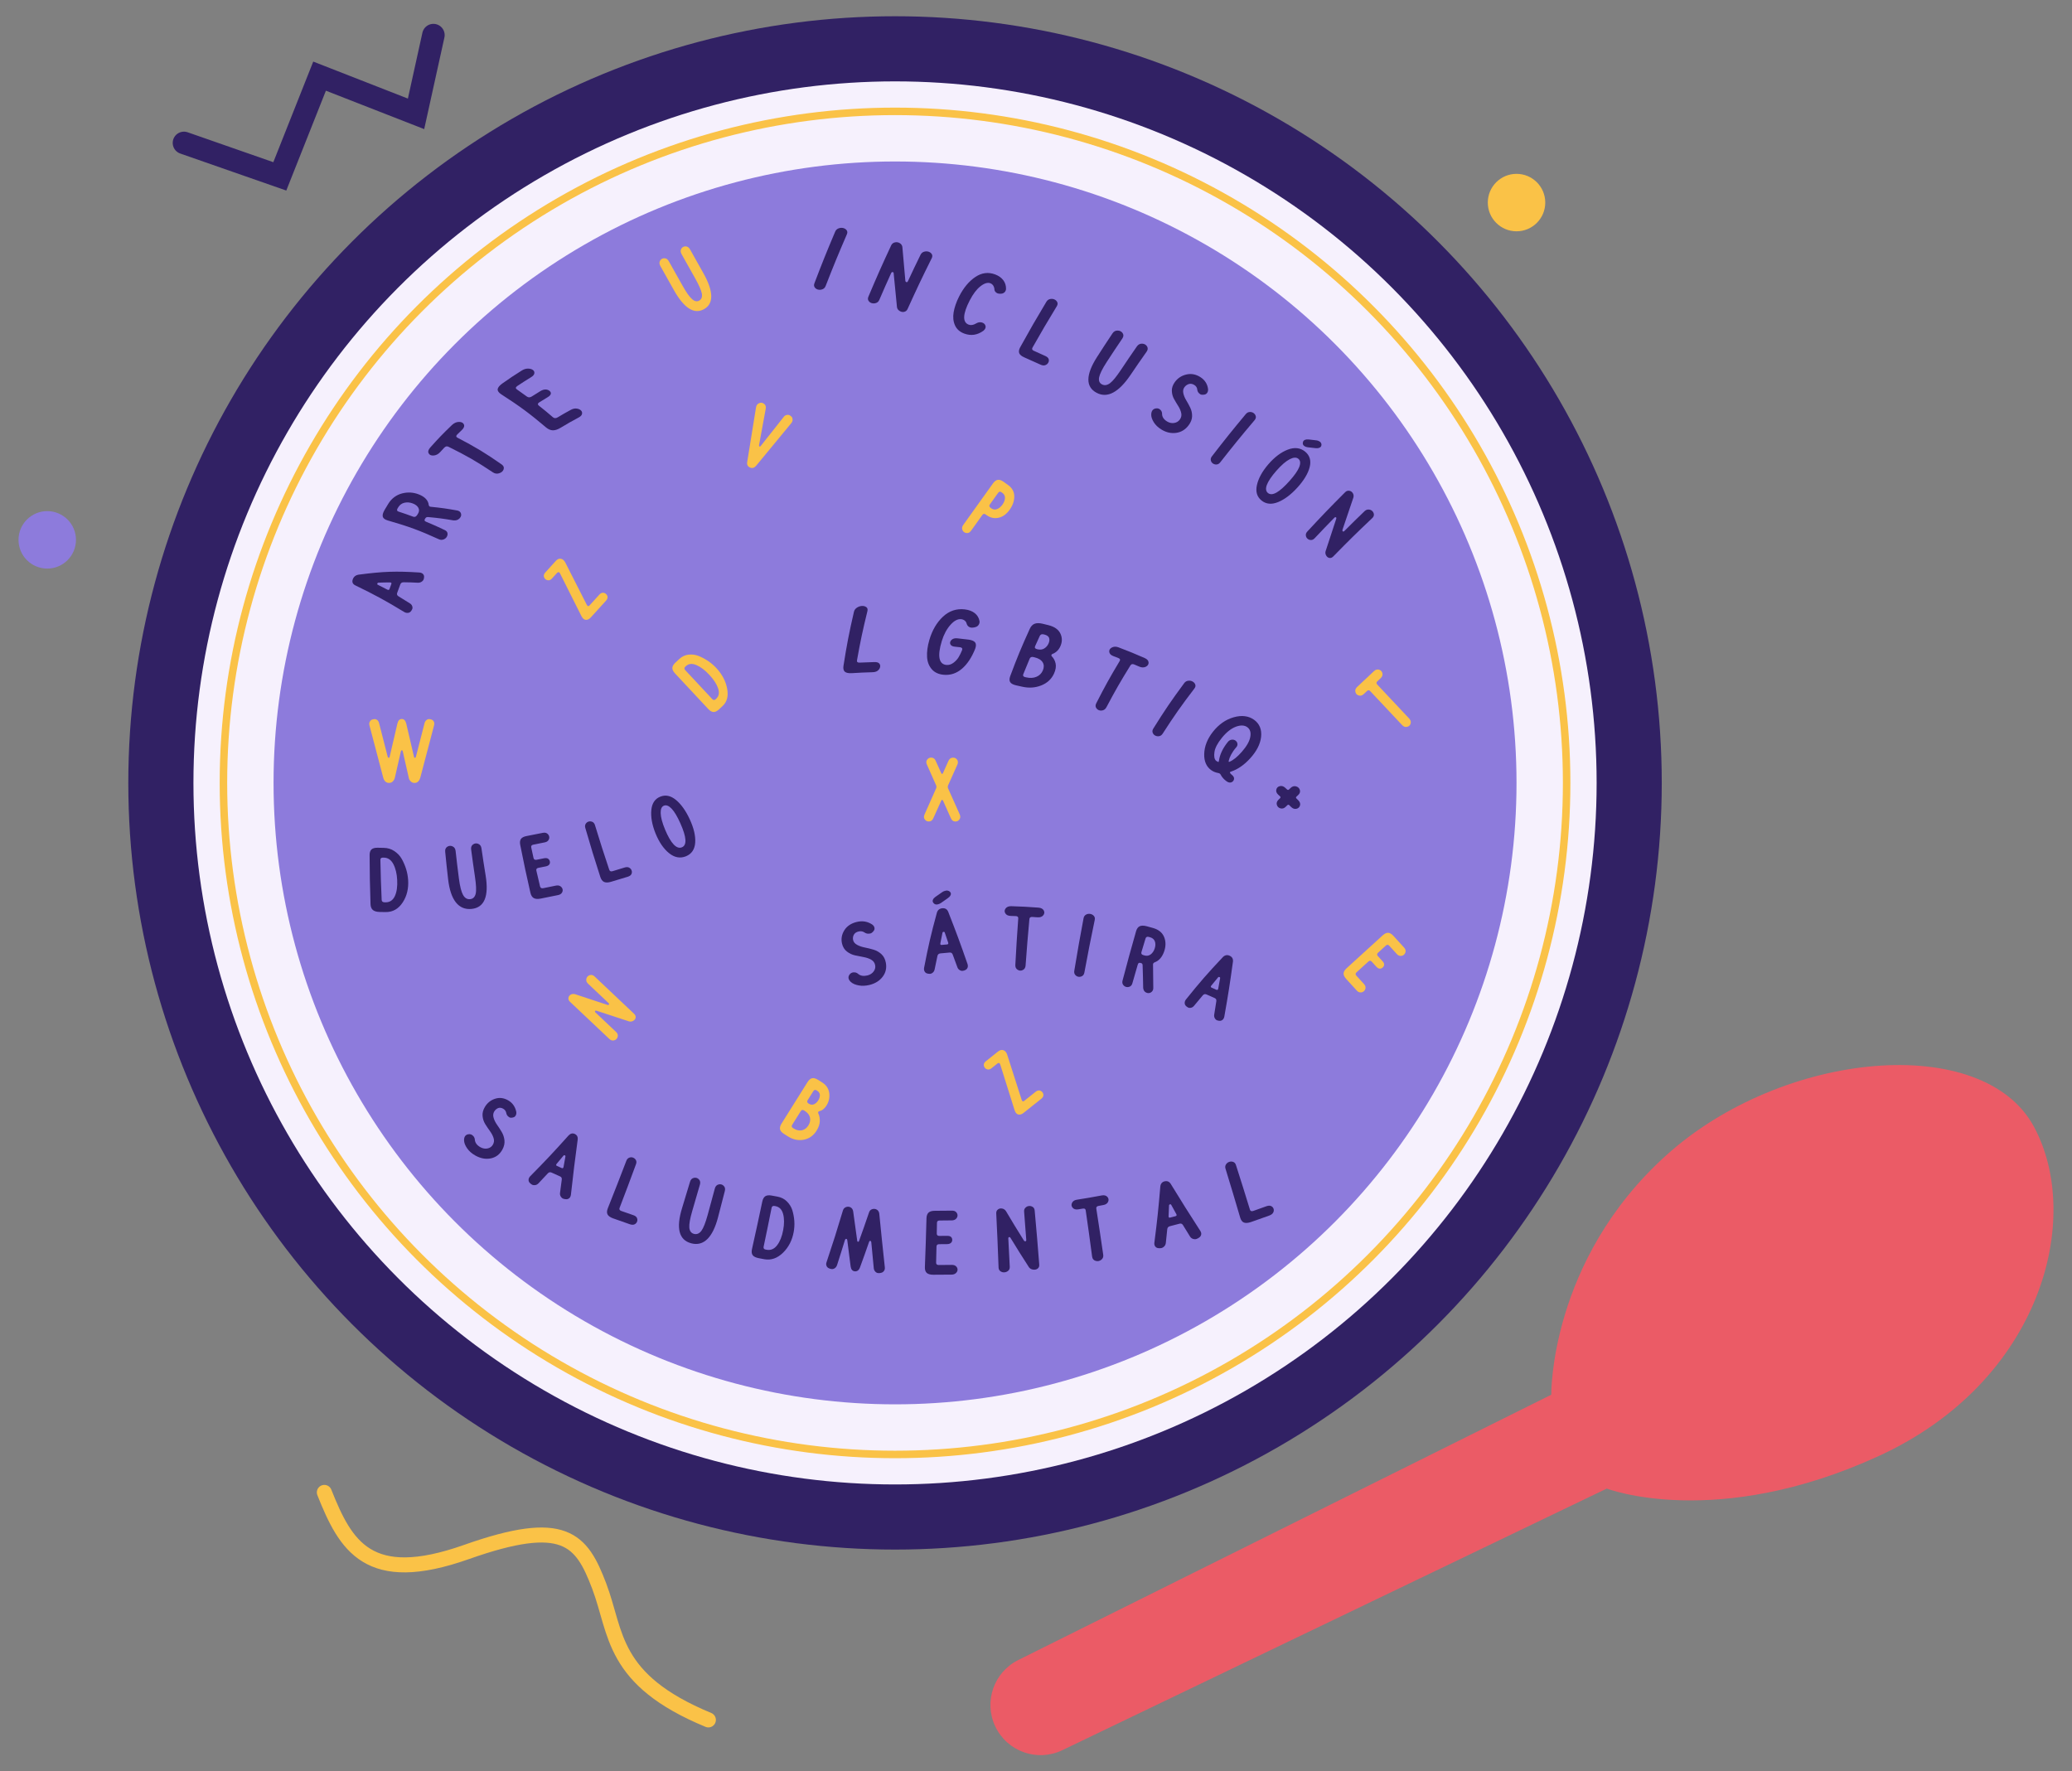 <?xml version="1.0" encoding="utf-8"?>
<!-- Generator: Adobe Illustrator 26.5.0, SVG Export Plug-In . SVG Version: 6.00 Build 0)  -->
<svg version="1.1" id="Capa_1" xmlns="http://www.w3.org/2000/svg" xmlns:xlink="http://www.w3.org/1999/xlink" x="0px" y="0px"
	 viewBox="0 0 1200 1025.98" style="enable-background:new 0 0 1200 1025.98;" xml:space="preserve">
<rect x="0" y="0" width="1200" height="1025.98" fill="#808080" stroke="none"/>
<style type="text/css">
	.st0{fill:none;stroke:#312164;stroke-width:13.033;stroke-linecap:round;stroke-miterlimit:10;}
	.st1{fill:none;stroke:#FAC247;stroke-width:8.689;stroke-linecap:round;stroke-miterlimit:10;}
	.st2{fill:#FAC247;}
	.st3{fill:#8D7BDC;}
	.st4{fill:#EB5B66;}
	.st5{fill:#312164;}
	.st6{fill:#F6F1FD;}
	.st7{fill:none;stroke:#FAC247;stroke-width:4.344;stroke-miterlimit:10;}
	.st8{fill:none;stroke:#8D7BDC;stroke-width:5.156;stroke-linecap:round;stroke-miterlimit:10;}
	.st9{fill:#3AC6C5;}
	.st10{fill:none;stroke:#3AC6C5;stroke-width:10.312;stroke-miterlimit:10;}
	.st11{fill:none;stroke:#3AC6C5;stroke-width:5.501;stroke-miterlimit:10;}
	.st12{fill:#E65D63;}
	.st13{fill:none;stroke:#312164;stroke-width:5.682;stroke-miterlimit:10;}
	.st14{fill:none;stroke:#3AC6C5;stroke-width:7.428;stroke-miterlimit:10;}
	.st15{fill:none;stroke:#FAC247;stroke-width:5.235;stroke-linecap:round;stroke-miterlimit:10;}
	.st16{fill:none;stroke:#8D7BDC;stroke-width:10.112;stroke-linecap:round;stroke-miterlimit:10;}
	.st17{fill:none;stroke:#312164;stroke-width:10.112;stroke-miterlimit:10;}
	.st18{fill:#5A3568;}
	.st19{fill:#947CDF;}
	.st20{fill:none;stroke:#FAC247;stroke-width:5.056;stroke-linecap:round;stroke-miterlimit:10;}
	.st21{fill:none;stroke:#3AC6C5;stroke-width:5.056;stroke-linecap:round;stroke-miterlimit:10;}
	.st22{fill:none;stroke:#312164;stroke-width:10.112;stroke-linecap:round;stroke-miterlimit:10;}
	.st23{fill:none;stroke:#FAC247;stroke-width:14.259;stroke-linecap:round;stroke-miterlimit:10;}
	.st24{fill:none;stroke:#8D7BDC;stroke-width:9.506;stroke-linecap:round;stroke-miterlimit:10;}
	.st25{fill:none;stroke:#3AC6C5;stroke-width:7.061;stroke-miterlimit:10;}
	.st26{fill:none;stroke:#8D7BDC;stroke-width:5.303;stroke-linecap:round;stroke-miterlimit:10;}
	.st27{fill:none;stroke:#DB6466;stroke-width:8.934;stroke-linecap:round;stroke-miterlimit:10;}
	.st28{fill:none;stroke:#3AC6C5;stroke-width:5.303;stroke-miterlimit:10;}
	.st29{fill:none;stroke:#3AC6C5;stroke-width:10.605;stroke-miterlimit:10;}
	.st30{fill:none;stroke:#8D7BDC;stroke-width:14.934;stroke-miterlimit:10;stroke-dasharray:84.084,84.084;}
	.st31{fill:none;stroke:#FAC247;stroke-width:14.934;stroke-miterlimit:10;stroke-dasharray:84.084,84.084;}
	.st32{fill:#FFFFFF;}
	.st33{fill:#F0C5E6;}
	.st34{fill:#312662;}
	.st35{fill:none;stroke:#FDCFEB;stroke-width:2.975;stroke-linecap:round;stroke-miterlimit:10;}
	.st36{fill:#F4F0FB;}
	.st37{fill:#FDDF99;}
	.st38{fill:#9180C5;}
	.st39{fill:none;stroke:#312164;stroke-width:0.917;stroke-miterlimit:10;}
</style>
<g>
	<polyline class="st0" points="106.54,82.77 162.05,102.15 185.08,44.1 240.95,65.94 251.01,20.33 	"/>
	<path class="st1" d="M187.84,864.39c12.33,30.93,25.38,54.66,82.25,34.55s66.65-7.45,76.96,19.77
		c10.31,27.22,6.76,54.09,63.21,77.46"/>
	<circle class="st2" cx="878.3" cy="117.33" r="16.64"/>
	<circle class="st3" cx="27.36" cy="312.68" r="16.64"/>
	<path class="st4" d="M898.42,807.82L589.72,961.49c-14.18,7.06-20.1,24.18-13.3,38.49l0,0c6.91,14.54,24.32,20.69,38.83,13.72
		l315.33-151.52c0,0,63.22,24.4,157.51-18.86c94.28-43.26,118.54-137.69,89.84-190.78c-29.58-54.72-145.3-44.37-212.97,16.64
		C897.31,730.18,898.42,807.82,898.42,807.82z"/>
	<circle class="st5" cx="518.36" cy="453.46" r="444.05"/>
	<circle class="st6" cx="518.36" cy="453.46" r="406.33"/>
	<circle class="st7" cx="518.36" cy="453.46" r="388.96"/>
	<circle class="st3" cx="518.36" cy="453.46" r="359.93"/>
	<g>
		<g>
			<g>
				<path class="st5" d="M207.78,332.83c14.44-1.89,21.52-2.09,35.05-1.24c0.85,0.07,1.53,0.31,2.01,0.74
					c0.49,0.44,0.73,0.99,0.77,1.52c0.03,0.58-0.06,1.15-0.26,1.73c-0.2,0.57-0.66,1.04-1.26,1.41c-0.64,0.39-1.34,0.57-2.18,0.52
					c-3.22-0.18-4.85-0.23-8.14-0.26c-0.98,0.01-1.59,0.37-1.9,1.16c-0.76,1.96-1.13,2.95-1.82,4.91c-0.32,0.9-0.09,1.53,0.7,2.03
					c2.67,1.61,3.99,2.43,6.61,4.1c0.69,0.43,1.14,0.96,1.36,1.58c0.23,0.65,0.25,1.24,0.02,1.79c-0.23,0.54-0.58,1.06-0.95,1.44
					c-0.41,0.42-0.95,0.66-1.59,0.72c-0.66,0.06-1.34-0.09-2.05-0.49c-11.01-6.68-16.71-9.79-28.45-15.49
					c-1.43-0.73-1.92-1.89-1.42-3.36C204.79,334.05,205.99,333.1,207.78,332.83z M224.32,341.51c0.63,0.32,1.05,0.24,1.26-0.35
					c0.42-1.16,0.63-1.75,1.07-2.91c0.22-0.59-0.06-0.9-0.81-0.91c-2.58,0-3.88,0.03-6.49,0.13c-0.39-0.03-0.69,0.15-0.81,0.49
					c-0.14,0.39,0,0.65,0.36,0.78C221.08,339.83,222.16,340.39,224.32,341.51z"/>
				<path class="st5" d="M259.16,308.81c0.13,0.78-0.03,1.52-0.47,2.21c-0.44,0.68-1.06,1.15-1.88,1.45
					c-0.83,0.31-1.71,0.28-2.65-0.14c-11.25-5.11-17.19-7.31-29.58-10.88c-1.58-0.46-2.58-1.18-2.87-2.11
					c-0.3-0.93,0.03-2.29,0.99-3.93c0.85-1.45,1.29-2.17,2.17-3.61c1.9-3.09,4.63-5.13,7.97-6.01c3.33-0.87,6.65-0.65,9.78,0.59
					c3.55,1.41,5.41,3.52,5.68,6.1c0.14,0.66,0.49,1.01,1.2,1.05c6.07,0.61,9.06,1.03,14.9,2.07c1.45,0.17,2.3,0.84,2.6,1.88
					c0.3,1.03-0.07,1.99-0.93,2.84c-0.89,0.87-2.05,1.23-3.48,1.08c-5.74-0.98-8.67-1.37-14.64-1.92c-0.7-0.03-1.21,0.15-1.48,0.56
					c-0.16,0.25-0.24,0.37-0.4,0.62c-0.44,0.67-0.17,1.17,0.75,1.55c4.39,1.82,6.54,2.78,10.76,4.8
					C258.51,307.46,259.03,308.04,259.16,308.81z M242,297.67c0.78-1.21,0.9-2.41,0.33-3.5c-0.55-1.05-1.66-1.98-3.31-2.59
					c-1.65-0.62-3.26-0.74-4.77-0.4c-1.48,0.33-2.7,1.21-3.49,2.47c-0.19,0.31-0.29,0.46-0.48,0.77c-0.58,0.94-0.4,1.59,0.52,1.89
					c3.43,1.12,5.13,1.71,8.47,2.95c0.9,0.33,1.66,0.04,2.24-0.85C241.71,298.11,241.8,297.96,242,297.67z"/>
				<path class="st5" d="M261.68,246.23c1.28-1.23,2.67-1.85,4.17-1.86c1.45-0.01,2.46,0.54,2.84,1.51c0.39,0.99-0.04,2.1-1.32,3.3
					c-1,0.94-1.49,1.42-2.47,2.37c-0.85,0.82-0.87,1.48,0.01,1.95c10.82,5.65,15.96,8.77,25.6,15.48c1.16,0.81,1.5,1.76,1.18,2.8
					c-0.34,1.11-1.2,1.87-2.51,2.31c-1.27,0.42-2.48,0.31-3.66-0.47c-9.73-6.47-14.91-9.47-25.79-14.86c-0.89-0.44-1.7-0.25-2.5,0.6
					c-0.92,0.98-1.37,1.48-2.28,2.47c-1.16,1.27-2.42,1.89-3.81,2c-1.44,0.11-2.41-0.33-2.89-1.28c-0.48-0.92-0.23-2.04,0.92-3.34
					C253.92,253.89,256.42,251.29,261.68,246.23z"/>
				<path class="st5" d="M333.88,236.63c1.1,0.12,1.97,0.5,2.57,1.07c0.59,0.57,0.78,1.24,0.63,2.01c-0.15,0.77-0.76,1.47-1.92,2.09
					c-4.29,2.29-6.38,3.48-10.45,5.94c-1.68,1.02-3.24,1.53-4.54,1.5c-1.31-0.03-2.67-0.61-3.96-1.7
					c-9.65-8.16-14.85-12.02-25.9-19.15c-1.47-0.95-2.2-1.98-2.09-2.96c0.11-0.98,1.08-2.19,2.85-3.43
					c4.31-3.03,6.52-4.51,11.06-7.36c1.22-0.77,2.39-1.15,3.59-1.15c1.21,0,2.19,0.27,2.89,0.78c0.7,0.51,0.97,1.15,0.86,1.93
					c-0.1,0.79-0.71,1.55-1.93,2.29c-3.22,1.98-4.81,2.99-7.91,5.06c-1.05,0.7-1.15,1.38-0.3,1.97c2.37,1.65,3.55,2.49,5.85,4.18
					c0.83,0.61,1.81,0.57,2.85-0.09c1.9-1.22,2.86-1.82,4.8-3c1.12-0.68,2.16-1.04,3.13-1.02c0.91,0.02,1.7,0.31,2.3,0.81
					c0.61,0.5,0.85,1.05,0.75,1.66c-0.11,0.65-0.72,1.34-1.84,2c-1.93,1.15-2.88,1.73-4.77,2.92c-1.03,0.64-1.14,1.32-0.34,1.95
					c3.35,2.65,4.99,4,8.18,6.75c0.76,0.65,1.69,0.67,2.69,0.07c2.99-1.79,4.51-2.66,7.62-4.35
					C331.71,236.77,332.8,236.51,333.88,236.63z"/>
			</g>
		</g>
	</g>
	<g>
		<g>
			<g>
				<path class="st5" d="M233.26,522.63c-2.46,3.77-5.76,5.69-9.93,5.64c-1.37-0.02-2.06-0.03-3.43-0.06
					c-1.78-0.04-3.15-0.44-3.97-1.15c-0.82-0.71-1.29-1.87-1.34-3.39c-0.37-11.38-0.48-17.06-0.53-28.41
					c-0.01-1.52,0.39-2.65,1.13-3.31c0.74-0.66,1.99-0.98,3.63-0.94c1.36,0.03,2.05,0.05,3.41,0.07c2.27,0.04,4.32,0.63,6.11,1.84
					c1.8,1.2,3.3,2.71,4.34,4.59c1.07,1.91,1.92,3.91,2.55,5.94c0.64,2.07,1,4.17,1.14,6.21
					C236.69,514.52,235.7,518.9,233.26,522.63z M227.82,500.51c-1.29-2.46-3.11-3.73-5.47-3.77c-0.23,0-0.35-0.01-0.58-0.01
					c-0.97-0.02-1.49,0.44-1.47,1.33c0.19,9.25,0.34,13.89,0.74,23.16c0.04,0.89,0.61,1.37,1.64,1.39c0.24,0,0.36,0.01,0.6,0.01
					c2.48,0.03,4.28-1.19,5.41-3.63c1.11-2.4,1.53-5.5,1.34-9.27C229.85,506.11,229.13,503,227.82,500.51z"/>
				<path class="st5" d="M273.99,489.07c0.89-0.63,1.94-0.75,2.97-0.33c1.06,0.43,1.69,1.28,1.87,2.57
					c0.92,6.33,1.41,9.49,2.43,15.82c0.95,5.89,0.81,10.51-0.51,13.76c-1.35,3.32-3.9,5.19-7.65,5.56
					c-7.53,0.73-12.19-5.13-13.58-17.25c-0.73-6.37-1.07-9.55-1.69-15.92c-0.13-1.3,0.3-2.25,1.23-2.86c0.92-0.6,1.97-0.68,3-0.22
					c1.05,0.46,1.65,1.33,1.8,2.63c0.71,6.36,1.09,9.54,1.9,15.89c0.59,4.62,1.44,7.88,2.41,9.61c0.98,1.76,2.35,2.63,4.06,2.47
					c1.71-0.16,2.82-1.24,3.27-3.17c0.44-1.87,0.26-5.18-0.42-9.8c-0.94-6.34-1.38-9.51-2.22-15.85
					C272.69,490.68,273.08,489.72,273.99,489.07z"/>
				<path class="st5" d="M324.43,513.24c0.71,0.43,1.18,1.03,1.37,1.74c0.19,0.71,0.07,1.38-0.35,2.06
					c-0.42,0.68-1.14,1.16-2.24,1.39c-4.05,0.86-6.08,1.27-10.16,2.05c-1.68,0.32-3.05,0.2-3.96-0.33c-0.91-0.53-1.57-1.58-1.9-3.06
					c-2.52-11.08-3.7-16.63-5.9-27.73c-0.3-1.48-0.13-2.68,0.43-3.47c0.57-0.79,1.68-1.36,3.23-1.65c3.77-0.7,5.65-1.07,9.38-1.85
					c1.01-0.21,1.81-0.11,2.47,0.33c0.66,0.44,1.08,1.05,1.25,1.76c0.17,0.71,0.05,1.38-0.36,2.05c-0.4,0.67-1.08,1.14-2.1,1.35
					c-2.71,0.57-4.07,0.84-6.8,1.37c-0.92,0.18-1.31,0.73-1.12,1.6c0.52,2.43,0.78,3.65,1.32,6.08c0.19,0.87,0.79,1.23,1.73,1.05
					c1.72-0.33,2.58-0.5,4.29-0.85c0.99-0.2,1.78-0.16,2.35,0.2c0.55,0.34,0.91,0.88,1.07,1.54c0.16,0.66,0.07,1.24-0.26,1.76
					c-0.36,0.56-1.04,0.97-2.04,1.17c-1.73,0.35-2.6,0.53-4.34,0.86c-0.95,0.18-1.35,0.74-1.15,1.61c0.83,3.65,1.26,5.48,2.13,9.13
					c0.21,0.86,0.83,1.22,1.81,1.04c2.88-0.56,4.32-0.86,7.18-1.46C322.86,512.73,323.72,512.81,324.43,513.24z"/>
				<path class="st5" d="M352.84,503.74c0.28,0.84,0.93,1.14,1.86,0.87c2.8-0.83,4.19-1.25,6.96-2.12c1.04-0.33,1.97-0.35,2.68,0.03
					c0.68,0.36,1.18,0.88,1.45,1.62c0.27,0.74,0.22,1.44-0.08,2.11c-0.32,0.71-1.09,1.23-2.14,1.56c-3.91,1.23-5.88,1.82-9.84,2.97
					c-1.62,0.47-2.97,0.47-3.91,0.02c-0.94-0.44-1.69-1.43-2.15-2.88c-3.65-11.32-5.38-17-8.69-28.39c-0.28-0.95-0.17-1.74,0.25-2.4
					c0.43-0.66,0.97-1.08,1.7-1.28c0.72-0.2,1.46-0.14,2.18,0.19c0.72,0.34,1.19,0.96,1.48,1.91
					C347.76,488.3,349.4,493.45,352.84,503.74z"/>
				<path class="st5" d="M391.5,463.34c3.01,2.48,5.71,6.28,8,11.26c2.29,4.98,3.37,9.43,3.13,13.33c-0.24,3.97-2.03,6.67-5.38,8.03
					c-3.35,1.36-6.65,0.71-9.77-1.81c-3.14-2.53-5.8-6.41-7.85-11.49c-2.05-5.09-2.8-9.67-2.41-13.54c0.39-3.85,2.07-6.44,5.15-7.68
					C385.44,460.19,388.48,460.84,391.5,463.34z M394.06,476.93c-1.76-3.96-3.47-6.86-5.1-8.56c-1.61-1.69-3.11-2.27-4.45-1.73
					c-1.34,0.54-1.93,1.99-1.88,4.29c0.05,2.32,0.87,5.55,2.56,9.59c3.36,8.05,6.67,11.48,9.72,10.24
					C397.96,489.53,397.61,484.9,394.06,476.93z"/>
			</g>
		</g>
	</g>
	<g>
		<g>
			<g>
				<path class="st5" d="M496.33,382.46c-0.17,0.93,0.36,1.39,1.51,1.33c3.44-0.17,5.16-0.23,8.58-0.32
					c1.28-0.03,2.27,0.22,2.78,0.81c0.49,0.55,0.69,1.23,0.52,2.05c-0.16,0.81-0.62,1.5-1.33,2.08c-0.75,0.62-1.82,0.91-3.09,0.94
					c-4.71,0.14-7.08,0.24-11.84,0.54c-1.95,0.13-3.37-0.15-4.14-0.8c-0.77-0.65-1.07-1.82-0.82-3.42
					c1.97-12.5,3.18-18.78,6.07-31.33c0.24-1.05,0.86-1.84,1.79-2.43c0.93-0.59,1.87-0.9,2.88-0.94s1.89,0.2,2.55,0.73
					c0.66,0.52,0.82,1.28,0.56,2.33C499.57,365.4,498.36,371.1,496.33,382.46z"/>
				<path class="st5" d="M560.88,370.46c1.91,0.24,3.23,0.8,3.84,1.59c0.61,0.79,0.66,2,0.13,3.51c-0.03,0.08-0.04,0.13-0.07,0.21
					c-2.04,5.11-4.64,9-7.73,11.61c-3.12,2.64-6.61,3.8-10.5,3.45c-2.99-0.27-5.32-1.35-6.94-3.25c-1.61-1.89-2.54-4.22-2.7-7.1
					c-0.16-2.88,0.24-6.11,1.31-9.78c1.64-5.64,4.32-10.2,7.92-13.55c3.59-3.35,7.85-4.75,12.59-4.2c4.81,0.56,7.91,3.07,8.55,6.79
					c0.12,0.67-0.05,1.41-0.41,2.02c-0.39,0.66-0.9,1.08-1.64,1.36c-0.74,0.28-1.5,0.39-2.18,0.42c-0.77,0.04-1.43-0.17-2.03-0.58
					c-0.59-0.41-1-1.07-1.19-1.78c-0.37-1.46-1.61-2.38-3.17-2.55c-1.97-0.22-4.06,0.87-6.2,3.28c-2.14,2.41-3.83,5.53-5,9.34
					c-2.73,8.89-1.65,13.49,2.68,13.89c1.42,0.13,2.79-0.3,4.08-1.27c1.26-0.95,2.28-2.04,3.02-3.31c0.73-1.27,1.43-2.61,1.95-4.01
					c0.01-0.04,0.02-0.06,0.03-0.11c0.29-0.89-0.14-1.43-1.25-1.56c-1.18-0.13-1.77-0.2-2.96-0.32c-1.18-0.12-1.95-0.5-2.34-1
					c-0.41-0.53-0.55-1.08-0.33-1.77c0.22-0.69,0.7-1.23,1.42-1.65c0.68-0.39,1.62-0.54,2.82-0.41
					C557.12,370,558.37,370.15,560.88,370.46z"/>
				<path class="st5" d="M609.07,380.04c1.13,1.14,1.92,2.53,2.29,4.25c0.36,1.72,0.05,3.69-0.91,5.82
					c-1.46,3.21-3.92,5.49-7.39,6.88c-3.51,1.4-7.19,1.63-11.14,0.73c-1.34-0.31-2.01-0.46-3.36-0.75
					c-1.74-0.38-2.94-1.01-3.49-1.84c-0.54-0.82-0.56-2.03-0.01-3.51c4.12-11.03,6.39-16.52,11.34-27.42
					c0.66-1.46,1.63-2.47,2.78-2.92c1.15-0.45,2.75-0.47,4.63-0.02c1.4,0.34,2.1,0.51,3.49,0.86c3.54,0.9,5.85,2.59,6.94,5.08
					c1.07,2.44,0.94,4.97-0.29,7.47c-0.99,2.02-2.49,3.38-4.61,4.2C608.84,379.2,608.8,379.58,609.07,380.04z M594.29,392.32
					c2.24,0.52,4.22,0.41,5.96-0.32c1.69-0.71,2.94-1.9,3.7-3.65c0.76-1.74,0.74-3.39-0.08-4.73c-0.85-1.39-2.45-2.35-4.74-2.9
					c-0.25-0.06-0.37-0.09-0.62-0.15c-1.05-0.25-1.81,0.07-2.17,0.92c-1.53,3.6-2.27,5.4-3.71,9.02c-0.34,0.86,0.03,1.44,1.06,1.67
					C593.93,392.24,594.05,392.27,594.29,392.32z M604.73,375.62c1.07-0.64,1.91-1.57,2.47-2.76c0.59-1.24,0.72-2.4,0.4-3.35
					c-0.31-0.91-1.23-1.6-2.63-1.95c-0.2-0.05-0.31-0.08-0.51-0.13c-1.08-0.27-1.87,0.04-2.27,0.89c-1.1,2.38-1.65,3.57-2.71,5.96
					c-0.38,0.85-0.01,1.43,1.05,1.69c0.2,0.05,0.3,0.07,0.5,0.12C602.35,376.4,603.62,376.28,604.73,375.62z"/>
				<path class="st5" d="M662.95,381.14c1.46,0.63,2.19,1.5,2.26,2.58c0.06,1.05-0.52,1.92-1.62,2.46c-1.13,0.55-2.4,0.52-3.84-0.1
					c-1.13-0.49-1.69-0.73-2.83-1.21c-0.98-0.42-1.74-0.26-2.22,0.52c-5.93,9.58-8.72,14.44-13.91,24.24
					c-0.63,1.18-1.54,1.79-2.71,1.91c-1.25,0.13-2.23-0.27-2.96-1.14c-0.72-0.85-0.84-1.85-0.23-3.05
					c5.06-9.89,7.77-14.8,13.57-24.48c0.47-0.79,0.23-1.35-0.77-1.74c-1.16-0.45-1.74-0.67-2.9-1.12c-1.49-0.56-2.23-1.39-2.36-2.43
					c-0.13-1.07,0.36-1.93,1.5-2.54c1.1-0.59,2.39-0.66,3.89-0.09C653.96,377.29,656.99,378.53,662.95,381.14z"/>
				<path class="st5" d="M673.39,424.89c-0.55,0.85-1.2,1.34-2.03,1.49c-0.84,0.15-1.63,0.03-2.33-0.34
					c-0.7-0.37-1.17-0.91-1.45-1.65c-0.28-0.74-0.19-1.53,0.35-2.39c6.69-10.72,10.28-16,17.92-26.35c0.61-0.83,1.39-1.26,2.32-1.37
					c0.93-0.11,1.75,0.03,2.51,0.45c0.76,0.42,1.31,1.02,1.57,1.78c0.27,0.76,0.07,1.51-0.55,2.33
					C683.9,409.06,680.24,414.28,673.39,424.89z"/>
				<path class="st5" d="M712.4,447.67c0.13,0.26,0.36,0.6,0.8,0.93c0.83,0.63,1.37,1.31,1.48,1.99c0.1,0.64-0.07,1.27-0.51,1.8
					c-0.44,0.53-1.04,0.82-1.71,0.87c-0.71,0.05-1.51-0.29-2.33-0.91c-1.43-1.08-2.51-2.33-3.24-3.78
					c-0.22-0.42-0.72-0.73-1.35-0.84c-1.38-0.24-2.74-0.74-3.96-1.58c-2.91-2.04-4.29-5.23-4.16-9.51
					c0.13-4.26,1.73-8.58,5.07-12.82c3.34-4.22,7.34-7.06,12.02-8.38c4.63-1.31,8.62-0.82,11.79,1.46c3.17,2.29,4.53,5.68,4.06,9.92
					c-0.47,4.26-2.66,8.36-6.25,12.33c-3.45,3.82-7.16,6.41-11.15,7.76C712.35,447.04,712.23,447.33,712.4,447.67z M712.19,441.16
					c2.14-0.92,4.47-2.81,7.02-5.72c2.76-3.16,4.4-5.98,4.89-8.59c0.49-2.61-0.1-4.5-1.73-5.67c-1.63-1.18-3.84-1.3-6.58-0.28
					c-2.74,1.02-5.43,3.12-8.09,6.38c-2.59,3.18-4,5.93-4.34,8.25c-0.35,2.36-0.1,4.03,0.79,4.96c0.21,0.28,0.7,0.44,1,0.62
					c0.17,0.11,0.37,0.33,0.49,0.28c0.11-0.05,0.18-0.32,0.31-0.75c0.5-3.58,2.21-7.28,5.23-10.99c0.58-0.7,1.3-1.1,2.15-1.22
					c0.85-0.12,1.6,0.09,2.21,0.52c0.61,0.43,1.02,1.05,1.13,1.85c0.1,0.76-0.17,1.51-0.81,2.16c-2.56,2.99-3.82,5.77-4.23,7.65
					C711.48,441.26,711.64,441.47,712.19,441.16z"/>
				<path class="st5" d="M740.27,460.27c-1-0.93-1.33-1.91-1.1-2.93c0.24-1.05,0.92-1.73,2.02-2.01c1.07-0.27,2.13,0.01,3.15,0.95
					c0.41,0.38,0.61,0.57,1.02,0.95c0.4,0.38,0.8,0.38,1.18,0.02c0.38-0.36,0.57-0.54,0.96-0.91c0.96-0.91,2.01-1.19,3.14-0.87
					c1.11,0.31,1.88,1.05,2.18,2.09c0.31,1.06-0.02,2.05-0.99,2.94c-0.39,0.36-0.58,0.54-0.97,0.89c-0.39,0.35-0.38,0.73,0.01,1.11
					c0.41,0.4,0.61,0.6,1.02,1.01c0.98,0.97,1.3,1.98,1.01,3.02c-0.29,1.01-1.04,1.69-2.1,1.92c-1.09,0.23-2.11-0.12-3.07-1.07
					c-0.4-0.4-0.6-0.59-1-0.99c-0.39-0.39-0.77-0.39-1.15-0.03c-0.39,0.38-0.59,0.57-0.98,0.95c-0.94,0.91-1.94,1.17-3,0.89
					c-1.08-0.28-1.79-0.96-2.1-2c-0.31-1.02-0.06-2,0.87-2.93c0.39-0.39,0.58-0.58,0.97-0.96c0.37-0.37,0.36-0.74-0.04-1.11
					C740.87,460.83,740.67,460.64,740.27,460.27z"/>
			</g>
		</g>
	</g>
	<g>
		<g>
			<g>
				<path class="st5" d="M505.16,535.49c0.66,0.5,1.07,1.05,1.25,1.71c0.17,0.66,0.06,1.27-0.27,1.76
					c-0.35,0.53-0.78,0.99-1.28,1.34c-0.54,0.39-1.26,0.5-1.99,0.49c-0.79-0.01-1.57-0.24-2.23-0.73c-1.02-0.68-2.14-0.84-3.37-0.55
					c-1.28,0.3-2.25,0.92-2.76,1.86c-0.51,0.93-0.67,1.99-0.44,3.07c0.26,1.22,1.07,2.15,2.38,2.85c1.27,0.68,2.79,1.19,4.44,1.51
					c1.67,0.33,3.41,0.76,5.07,1.26c1.69,0.51,3.23,1.39,4.58,2.65c1.32,1.24,2.14,2.92,2.51,4.97c0.54,3.03-0.1,5.74-1.87,8.06
					c-1.8,2.36-4.35,3.94-7.63,4.74c-2.28,0.55-4.39,0.63-6.31,0.25c-1.9-0.37-3.49-1.01-4.57-2.06c-1.36-1.32-1.64-2.68-0.82-3.99
					c0.7-1.11,1.74-1.61,3.1-1.49c0.75,0.07,1.41,0.33,2.02,0.87c1.36,1.16,3.16,1.45,5.37,0.92c1.58-0.39,2.78-1.18,3.62-2.3
					c0.82-1.1,1.14-2.34,0.88-3.67c-0.27-1.38-1.02-2.42-2.25-3.13c-1.27-0.73-2.75-1.24-4.41-1.54c-1.66-0.3-3.34-0.63-5.04-1.01
					c-1.7-0.37-3.25-1.13-4.63-2.18c-1.41-1.07-2.4-2.65-2.86-4.63c-0.63-2.69-0.19-5.25,1.34-7.71c1.49-2.38,3.9-4.03,7.19-4.82
					C499.47,533.19,502.48,533.7,505.16,535.49z"/>
				<path class="st5" d="M549.14,528.06c4.71,12.03,6.95,18.07,11.18,30.23c0.25,0.77,0.29,1.48,0.07,2.09
					c-0.22,0.63-0.63,1.09-1.12,1.36c-0.53,0.3-1.09,0.48-1.7,0.57c-0.61,0.09-1.24-0.1-1.81-0.46c-0.61-0.38-1.05-0.92-1.32-1.69
					c-1.06-2.92-1.59-4.37-2.68-7.28c-0.34-0.86-0.88-1.24-1.74-1.17c-2.15,0.18-3.22,0.27-5.37,0.49c-0.98,0.1-1.52,0.58-1.74,1.49
					c-0.67,3.07-0.99,4.6-1.6,7.67c-0.15,0.81-0.49,1.44-1,1.9c-0.55,0.49-1.11,0.76-1.73,0.78c-0.62,0.02-1.26-0.07-1.78-0.25
					c-0.57-0.19-1.02-0.59-1.32-1.14c-0.32-0.57-0.43-1.26-0.3-2.06c2.46-12.78,3.94-19.18,7.41-31.94c0.46-1.56,1.54-2.45,3.1-2.59
					C547.36,525.9,548.52,526.59,549.14,528.06z M544.61,546.32c-0.12,0.69,0.08,1.04,0.72,0.98c1.27-0.12,1.9-0.18,3.16-0.28
					c0.64-0.06,0.86-0.44,0.64-1.1c-0.77-2.28-1.16-3.42-1.94-5.7c-0.08-0.36-0.33-0.55-0.69-0.51c-0.42,0.04-0.64,0.27-0.68,0.64
					C545.32,542.73,545.08,543.92,544.61,546.32z M545.02,522.96c-0.67,0.48-1.35,0.75-2.04,0.87c-0.69,0.12-1.26,0.02-1.72-0.25
					c-0.46-0.27-0.73-0.63-0.95-1.06c-0.2-0.39-0.22-0.87,0.03-1.47c0.23-0.53,0.7-1.07,1.38-1.56c1.55-1.1,2.33-1.64,3.9-2.72
					c0.75-0.53,1.51-0.81,2.21-0.92c0.7-0.11,1.29,0,1.74,0.23c0.46,0.23,0.8,0.57,0.99,0.97c0.21,0.45,0.22,0.93-0.08,1.52
					c-0.3,0.6-0.79,1.11-1.53,1.63C547.37,521.31,546.58,521.86,545.02,522.96z"/>
				<path class="st5" d="M601.43,525.7c1.54,0.12,2.55,0.68,3.08,1.67c0.51,0.95,0.39,1.94-0.33,2.8c-0.74,0.88-1.85,1.26-3.35,1.14
					c-1.18-0.09-1.77-0.13-2.96-0.21c-1.03-0.07-1.61,0.32-1.69,1.2c-0.98,10.77-1.43,16.16-2.21,26.93
					c-0.09,1.3-0.67,2.15-1.62,2.62c-1.02,0.51-2.02,0.44-2.97-0.15c-0.93-0.57-1.41-1.46-1.35-2.77
					c0.58-10.79,0.92-16.18,1.69-26.97c0.06-0.88-0.39-1.32-1.42-1.36c-1.19-0.04-1.78-0.06-2.97-0.1
					c-1.52-0.05-2.52-0.57-3.09-1.49c-0.59-0.95-0.54-1.9,0.15-2.82c0.67-0.89,1.74-1.37,3.29-1.33
					C592,525.06,595.16,525.23,601.43,525.7z"/>
				<path class="st5" d="M628.03,563.25c-0.18,0.97-0.58,1.65-1.27,2.06c-0.68,0.41-1.43,0.55-2.18,0.43
					c-0.75-0.12-1.35-0.49-1.86-1.09c-0.51-0.61-0.71-1.38-0.55-2.35c2.02-12.22,3.1-18.33,5.39-30.52
					c0.18-0.97,0.68-1.63,1.44-2.05c0.76-0.41,1.53-0.54,2.38-0.4c0.84,0.14,1.57,0.52,2.13,1.15c0.55,0.63,0.71,1.4,0.5,2.37
					C631.48,544.99,630.29,551.08,628.03,563.25z"/>
				<path class="st5" d="M654.38,571.4c-0.71,0.34-1.46,0.42-2.2,0.22c-0.73-0.2-1.29-0.61-1.74-1.26c-0.44-0.65-0.58-1.44-0.32-2.4
					c3.01-11.45,4.58-17.17,7.83-28.57c0.41-1.46,1.14-2.46,2.09-2.91c0.95-0.45,2.35-0.46,4.05-0.01c1.5,0.41,2.25,0.62,3.74,1.04
					c3.21,0.91,5.37,2.71,6.4,5.27c1.03,2.56,1,5.34,0,8.26c-1.14,3.3-3.02,5.44-5.55,6.36c-0.64,0.29-0.94,0.69-0.9,1.3
					c0.1,5.31,0.13,7.96,0.14,13.26c0.1,1.29-0.39,2.22-1.32,2.81c-0.93,0.58-1.91,0.57-2.87,0.09c-1-0.5-1.55-1.4-1.66-2.68
					c-0.09-5.27-0.15-7.91-0.33-13.18c-0.05-0.61-0.29-1-0.73-1.13c-0.26-0.07-0.4-0.11-0.66-0.18c-0.71-0.2-1.18,0.16-1.44,1.07
					c-1.25,4.28-1.87,6.43-3.09,10.72C655.56,570.42,655.1,571.05,654.38,571.4z M662.9,553.41c1.28,0.36,2.49,0.14,3.52-0.62
					c1-0.73,1.83-1.91,2.33-3.44c0.5-1.54,0.52-2.92,0.09-4.11c-0.42-1.15-1.37-1.97-2.69-2.35c-0.32-0.09-0.49-0.14-0.81-0.23
					c-0.98-0.27-1.63,0.03-1.89,0.88c-0.97,3.18-1.45,4.76-2.39,7.94c-0.25,0.85,0.11,1.44,1.06,1.7
					C662.43,553.28,662.58,553.32,662.9,553.41z"/>
				<path class="st5" d="M714.07,556.94c-1.75,12.78-2.75,19.14-4.99,31.79c-0.16,0.8-0.46,1.44-0.93,1.86
					c-0.49,0.44-1.06,0.66-1.6,0.67c-0.59,0.01-1.15-0.1-1.71-0.3c-0.56-0.21-0.99-0.67-1.31-1.26c-0.33-0.62-0.45-1.31-0.31-2.1
					c0.5-3.06,0.74-4.59,1.21-7.66c0.13-0.91-0.15-1.5-0.91-1.85c-1.89-0.86-2.84-1.28-4.75-2.1c-0.87-0.38-1.55-0.21-2.17,0.49
					c-2.02,2.38-3.02,3.58-4.99,5.99c-0.51,0.63-1.09,1.04-1.74,1.19c-0.69,0.17-1.29,0.15-1.82-0.12
					c-0.53-0.27-1.02-0.66-1.37-1.06c-0.38-0.44-0.57-0.99-0.57-1.63c0.01-0.65,0.23-1.31,0.73-1.95c8.1-10.08,12.38-15,21.39-24.56
					c1.14-1.16,2.47-1.42,3.86-0.81C713.6,554.2,714.24,555.36,714.07,556.94z M701.54,570.83c-0.44,0.55-0.43,0.95,0.14,1.2
					c1.12,0.49,1.68,0.74,2.8,1.24c0.57,0.25,0.93,0.02,1.06-0.66c0.44-2.37,0.65-3.55,1.08-5.92c0.1-0.35-0.02-0.63-0.34-0.77
					c-0.37-0.17-0.67-0.07-0.88,0.24C703.85,568.01,703.07,568.95,701.54,570.83z"/>
			</g>
		</g>
	</g>
	<g>
		<g>
			<g>
				<path class="st5" d="M298.97,643.8c0.14,0.78,0.08,1.46-0.2,2.08c-0.28,0.62-0.72,1.03-1.24,1.23c-0.56,0.2-1.12,0.3-1.68,0.28
					c-0.6-0.02-1.15-0.37-1.63-0.82c-0.51-0.49-0.89-1.14-1.01-1.92c-0.24-1.14-0.86-1.96-1.82-2.5c-1.01-0.56-2.01-0.71-2.93-0.33
					c-0.92,0.38-1.71,1.07-2.26,2.01c-0.63,1.08-0.72,2.29-0.32,3.65c0.39,1.32,1.07,2.68,1.98,3.97c0.92,1.31,1.84,2.73,2.69,4.15
					c0.86,1.44,1.42,3.08,1.61,4.89c0.19,1.78-0.23,3.6-1.24,5.42c-1.49,2.69-3.7,4.39-6.58,5c-2.93,0.62-5.98,0.08-8.99-1.6
					c-2.1-1.17-3.71-2.61-4.83-4.23c-1.11-1.61-1.77-3.2-1.77-4.71c0-1.9,0.79-3.04,2.28-3.38c1.25-0.29,2.31,0.08,3.17,1.11
					c0.47,0.57,0.75,1.21,0.8,2.02c0.15,1.77,1.24,3.23,3.21,4.34c1.42,0.79,2.84,1,4.2,0.71c1.33-0.28,2.38-1.02,3.05-2.19
					c0.7-1.22,0.82-2.49,0.4-3.82c-0.43-1.37-1.14-2.71-2.09-4.01c-0.95-1.31-1.87-2.66-2.74-4.06c-0.88-1.4-1.38-2.99-1.55-4.68
					c-0.17-1.72,0.28-3.51,1.33-5.26c1.42-2.37,3.39-3.93,5.92-4.76c2.45-0.81,4.93-0.54,7.46,0.86
					C296.7,638.66,298.29,640.83,298.97,643.8z"/>
				<path class="st5" d="M334.57,660.04c-1.71,12.74-2.5,19.12-3.92,31.93c-0.11,0.81-0.38,1.46-0.85,1.91
					c-0.49,0.46-1.08,0.69-1.67,0.71c-0.63,0.02-1.25-0.08-1.86-0.28c-0.62-0.21-1.12-0.67-1.49-1.26
					c-0.39-0.63-0.55-1.32-0.44-2.12c0.4-3.08,0.6-4.62,1.01-7.7c0.11-0.92-0.19-1.51-0.97-1.85c-1.95-0.86-2.92-1.3-4.87-2.19
					c-0.89-0.4-1.59-0.27-2.23,0.41c-2.13,2.3-3.21,3.45-5.37,5.73c-0.56,0.61-1.2,0.96-1.9,1.07c-0.75,0.12-1.39,0.04-1.95-0.28
					c-0.56-0.32-1.07-0.76-1.42-1.2c-0.39-0.48-0.56-1.06-0.52-1.69c0.05-0.65,0.33-1.29,0.89-1.89
					c9.17-9.3,13.62-14.04,22.26-23.67c1.09-1.16,2.31-1.47,3.56-0.91C334.17,657.36,334.75,658.47,334.57,660.04z M322.4,674.08
					c-0.44,0.54-0.45,0.94,0.12,1.2c1.12,0.51,1.68,0.76,2.8,1.26c0.57,0.25,0.93,0.02,1.06-0.67c0.42-2.37,0.64-3.55,1.07-5.92
					c0.1-0.35-0.01-0.63-0.32-0.77c-0.36-0.16-0.65-0.06-0.85,0.24C324.74,671.29,323.96,672.22,322.4,674.08z"/>
				<path class="st5" d="M358.84,699.6c-0.32,0.83,0.01,1.45,0.94,1.78c2.78,0.99,4.17,1.47,6.96,2.42c1.04,0.35,1.81,0.88,2.13,1.6
					c0.31,0.68,0.37,1.39,0.1,2.13c-0.26,0.73-0.76,1.26-1.45,1.6c-0.72,0.36-1.67,0.32-2.73-0.04c-3.93-1.34-5.89-2.03-9.79-3.44
					c-1.6-0.58-2.68-1.36-3.14-2.26c-0.46-0.89-0.42-2.1,0.14-3.51c4.38-11.02,6.53-16.53,10.77-27.59
					c0.36-0.92,0.92-1.49,1.67-1.77c0.75-0.28,1.46-0.3,2.17-0.03c0.72,0.26,1.3,0.74,1.68,1.44c0.38,0.69,0.39,1.47,0.04,2.4
					C364.61,684.44,362.7,689.5,358.84,699.6z"/>
				<path class="st5" d="M416.16,686.03c1.07-0.28,2.08-0.03,2.88,0.72c0.82,0.76,1.08,1.77,0.76,3.03c-1.58,6.18-2.38,9.27-4,15.45
					c-1.51,5.75-3.58,9.94-6.15,12.45c-2.62,2.57-5.76,3.39-9.33,2.44c-7.16-1.91-8.86-8.79-5.3-20.4c1.87-6.1,2.79-9.16,4.62-15.27
					c0.37-1.25,1.12-1.99,2.21-2.24c1.07-0.25,2.07,0.03,2.85,0.8c0.79,0.78,1.03,1.8,0.67,3.05c-1.76,6.13-2.65,9.2-4.45,15.32
					c-1.31,4.45-1.87,7.73-1.7,9.64c0.17,1.94,1.05,3.2,2.68,3.64c1.63,0.43,3.1-0.16,4.31-1.78c1.17-1.57,2.39-4.67,3.62-9.14
					c1.69-6.16,2.53-9.23,4.18-15.4C414.34,687.08,415.07,686.32,416.16,686.03z"/>
				<path class="st5" d="M453.55,725.51c-3.3,3.25-6.94,4.55-10.89,3.83c-1.3-0.24-1.95-0.36-3.25-0.61
					c-1.68-0.32-2.88-0.92-3.49-1.73c-0.6-0.81-0.75-2.01-0.42-3.48c2.46-11.04,3.66-16.57,5.99-27.63
					c0.31-1.48,0.93-2.53,1.77-3.06c0.84-0.53,2.1-0.65,3.67-0.36c1.3,0.24,1.95,0.36,3.26,0.6c2.17,0.39,4.02,1.3,5.5,2.76
					c1.48,1.47,2.6,3.19,3.2,5.17c0.61,2.04,0.99,4.13,1.14,6.2c0.15,2.13,0.01,4.23-0.34,6.23
					C458.84,718.22,456.82,722.29,453.55,725.51z M453.54,703.14c-0.7-2.6-2.18-4.13-4.43-4.54c-0.22-0.04-0.33-0.06-0.55-0.1
					c-0.93-0.17-1.52,0.2-1.69,1.07c-1.81,9.04-2.73,13.56-4.63,22.58c-0.18,0.87,0.24,1.43,1.22,1.61c0.23,0.04,0.35,0.06,0.58,0.1
					c2.36,0.43,4.38-0.45,6.05-2.64c1.65-2.15,2.8-5.08,3.49-8.77C454.24,708.92,454.25,705.78,453.54,703.14z"/>
				<path class="st5" d="M503.24,702.41c0.32-1.08,0.94-1.76,1.86-2.06c0.92-0.3,1.83-0.24,2.67,0.24c0.79,0.45,1.3,1.24,1.45,2.24
					c1.23,12.43,1.88,18.64,3.21,31.06c0.12,0.79-0.01,1.47-0.34,2.02c-0.35,0.59-0.87,1.01-1.48,1.22
					c-0.66,0.23-1.28,0.29-1.94,0.26c-0.66-0.04-1.23-0.34-1.72-0.84c-0.49-0.5-0.79-1.15-0.9-1.94c-0.59-6.04-0.88-9.06-1.44-15.1
					c-0.03-0.31-0.18-0.57-0.34-0.71c-0.13-0.11-0.42-0.14-0.57-0.04c-0.18,0.11-0.32,0.35-0.41,0.65
					c-2.03,5.86-3.07,8.78-5.21,14.62c-0.6,1.68-1.64,2.43-3,2.32c-1.36-0.12-2.16-1.03-2.43-2.78c-0.8-6.08-1.18-9.13-1.94-15.21
					c-0.02-0.31-0.17-0.57-0.32-0.71c-0.13-0.12-0.42-0.15-0.57-0.05c-0.18,0.11-0.39,0.33-0.48,0.63
					c-1.79,5.84-2.7,8.76-4.58,14.58c-0.28,0.76-0.71,1.34-1.31,1.75c-0.59,0.41-1.21,0.55-1.86,0.48c-0.65-0.07-1.3-0.3-1.77-0.57
					c-0.51-0.29-0.97-0.75-1.18-1.4c-0.2-0.59-0.23-1.29,0.05-1.99c4-11.97,5.9-17.97,9.5-30.01c0.29-0.97,0.93-1.62,1.85-1.96
					c0.87-0.31,1.79-0.25,2.6,0.2c0.83,0.47,1.32,1.28,1.48,2.34c0.91,6.83,1.38,10.24,2.35,17.06c0.04,0.22,0.1,0.37,0.24,0.44
					c0.16,0.09,0.29,0.09,0.46,0.04c0.15-0.05,0.25-0.18,0.33-0.39C499.86,712.26,501.01,708.98,503.24,702.41z"/>
				<path class="st5" d="M553.68,733.42c0.59,0.56,0.89,1.23,0.89,1.96c0,0.73-0.31,1.36-0.91,1.95c-0.6,0.59-1.45,0.92-2.59,0.93
					c-4.23,0.07-6.34,0.08-10.56,0.07c-1.74,0-3.05-0.38-3.8-1.07c-0.75-0.69-1.12-1.84-1.06-3.35c0.43-11.3,0.62-16.96,0.92-28.26
					c0.04-1.51,0.47-2.66,1.21-3.33c0.74-0.67,1.98-1.03,3.61-1.03c3.95,0.01,5.92-0.01,9.88-0.08c1.07-0.02,1.85,0.23,2.42,0.79
					c0.56,0.56,0.86,1.23,0.86,1.96c0.01,0.73-0.27,1.36-0.84,1.95c-0.56,0.59-1.36,0.91-2.44,0.94c-2.86,0.05-4.29,0.06-7.14,0.07
					c-0.97,0-1.48,0.47-1.49,1.36c-0.04,2.48-0.06,3.72-0.11,6.21c-0.01,0.89,0.49,1.36,1.47,1.35c1.8-0.01,2.7-0.01,4.5-0.03
					c1.04-0.01,1.81,0.18,2.3,0.64c0.46,0.44,0.69,1.03,0.69,1.71c0,0.68-0.24,1.23-0.71,1.68c-0.5,0.48-1.28,0.75-2.33,0.76
					c-1.82,0.02-2.72,0.03-4.54,0.04c-0.99,0-1.52,0.47-1.54,1.36c-0.08,3.73-0.13,5.6-0.22,9.34c-0.02,0.89,0.5,1.36,1.51,1.36
					c2.99-0.01,4.49-0.02,7.49-0.07C552.26,732.61,553.09,732.86,553.68,733.42z"/>
				<path class="st5" d="M593.88,699.51c0.58-0.58,1.24-0.91,2.03-0.99c0.79-0.08,1.55,0.1,2.22,0.55c0.67,0.45,1.02,1.15,1.11,2.13
					c1.14,12.51,1.67,18.77,2.64,31.3c0.08,0.99-0.23,1.76-0.97,2.31c-0.75,0.55-1.66,0.69-2.64,0.54c-1.04-0.16-1.8-0.61-2.34-1.34
					c-4.38-6.79-6.52-10.2-10.71-17.06c-0.2-0.35-0.44-0.49-0.78-0.41c-0.35,0.08-0.51,0.35-0.48,0.82
					c0.36,6.52,0.53,9.78,0.84,16.31c0.05,0.99-0.22,1.74-0.86,2.32c-0.64,0.57-1.41,0.89-2.26,0.95c-0.84,0.06-1.58-0.15-2.26-0.62
					c-0.68-0.47-1.07-1.19-1.1-2.18c-0.46-12.56-0.73-18.83-1.35-31.38c-0.05-0.99,0.31-1.75,1.02-2.27
					c0.71-0.52,1.5-0.69,2.47-0.49c0.91,0.19,1.63,0.71,2.13,1.46c4.08,6.88,6.17,10.3,10.44,17.11c0.13,0.2,0.36,0.31,0.56,0.37
					c0.16,0.05,0.42,0.03,0.58-0.11c0.14-0.12,0.21-0.34,0.19-0.65c-0.48-6.54-0.72-9.8-1.24-16.33
					C593.02,700.85,593.3,700.09,593.88,699.51z"/>
				<path class="st5" d="M638.09,692.39c1.42-0.26,2.49,0.02,3.23,0.82c0.73,0.78,0.9,1.77,0.48,2.78c-0.43,1.03-1.36,1.7-2.79,1.96
					c-1.12,0.21-1.68,0.31-2.8,0.52c-0.97,0.18-1.42,0.68-1.29,1.55c1.66,10.68,2.46,16.03,4.01,26.73
					c0.19,1.29-0.24,2.26-1.18,2.96c-1,0.75-2.11,0.92-3.26,0.56c-1.13-0.35-1.81-1.13-1.99-2.42c-1.42-10.72-2.16-16.08-3.71-26.78
					c-0.13-0.88-0.64-1.21-1.61-1.06c-1.12,0.18-1.68,0.27-2.8,0.45c-1.43,0.23-2.46-0.13-3.16-0.94c-0.72-0.83-0.84-1.78-0.37-2.79
					c0.46-0.99,1.34-1.63,2.76-1.85C629.41,693.97,632.31,693.47,638.09,692.39z"/>
				<path class="st5" d="M678.01,685.67c6.73,10.98,10.17,16.44,17.17,27.29c0.43,0.69,0.61,1.38,0.5,2.03
					c-0.11,0.67-0.47,1.23-0.95,1.62c-0.52,0.43-1.1,0.74-1.74,0.98c-0.65,0.24-1.37,0.19-2.05-0.03c-0.73-0.24-1.31-0.67-1.73-1.36
					c-1.64-2.65-2.46-3.97-4.09-6.63c-0.5-0.78-1.12-1.05-2.01-0.81c-2.19,0.58-3.29,0.87-5.48,1.43c-1,0.25-1.5,0.81-1.61,1.75
					c-0.31,3.16-0.47,4.73-0.82,7.89c-0.08,0.82-0.38,1.51-0.9,2.04c-0.55,0.57-1.14,0.92-1.81,1.03c-0.67,0.11-1.38,0.1-1.96-0.02
					c-0.64-0.13-1.15-0.47-1.52-0.99c-0.38-0.54-0.55-1.21-0.47-2.03c1.68-13.08,2.37-19.61,3.46-32.63c0.17-1.6,1-2.63,2.41-2.99
					C675.95,683.85,677.15,684.34,678.01,685.67z M676.78,704.38c-0.02,0.71,0.23,1.02,0.87,0.85c1.26-0.33,1.9-0.49,3.16-0.82
					c0.64-0.17,0.79-0.59,0.46-1.2c-1.16-2.11-1.74-3.17-2.9-5.28c-0.14-0.34-0.42-0.49-0.76-0.39c-0.4,0.1-0.59,0.37-0.57,0.74
					C676.95,700.72,676.9,701.94,676.78,704.38z"/>
				<path class="st5" d="M723.9,700.61c0.26,0.85,0.93,1.11,1.93,0.76c2.99-1.05,4.49-1.58,7.47-2.67c1.11-0.41,2.11-0.5,2.84-0.16
					c0.7,0.32,1.2,0.84,1.45,1.58c0.24,0.74,0.16,1.48-0.21,2.19c-0.38,0.76-1.22,1.34-2.35,1.76c-4.2,1.53-6.3,2.28-10.52,3.73
					c-1.73,0.59-3.14,0.68-4.11,0.29c-0.97-0.39-1.7-1.36-2.13-2.81c-3.34-11.38-5.05-17.06-8.52-28.4
					c-0.29-0.95-0.17-1.76,0.29-2.47c0.46-0.7,1.05-1.18,1.84-1.45c0.78-0.27,1.58-0.27,2.35,0.02c0.77,0.28,1.28,0.88,1.58,1.83
					C719.11,685.1,720.72,690.26,723.9,700.61z"/>
			</g>
		</g>
	</g>
	<g>
		<g>
			<g>
				<path class="st5" d="M478.2,165.57c-0.37,0.96-0.95,1.6-1.8,1.94c-0.86,0.35-1.74,0.42-2.58,0.23
					c-0.85-0.19-1.47-0.61-1.95-1.26c-0.48-0.65-0.57-1.44-0.2-2.4c4.57-12,6.98-17.98,12.02-29.9c0.4-0.95,1.08-1.57,1.98-1.91
					c0.9-0.34,1.77-0.41,2.64-0.2c0.87,0.21,1.58,0.65,2.06,1.32c0.47,0.67,0.48,1.44,0.07,2.39
					C485.31,147.66,482.86,153.62,478.2,165.57z"/>
				<path class="st5" d="M535.17,145.8c0.9-0.28,1.75-0.29,2.58-0.03c0.83,0.26,1.5,0.75,1.91,1.45c0.42,0.7,0.38,1.47-0.08,2.39
					c-5.81,11.67-8.59,17.54-13.93,29.31c-0.42,0.93-1.07,1.5-2.02,1.71c-0.95,0.21-1.84-0.02-2.65-0.54
					c-0.86-0.55-1.35-1.24-1.49-2.12c-0.76-7.89-1.15-11.84-1.93-19.72c-0.02-0.39-0.19-0.61-0.57-0.66
					c-0.38-0.06-0.67,0.14-0.88,0.58c-2.79,6.16-4.16,9.25-6.82,15.44c-0.41,0.94-0.99,1.55-1.85,1.86
					c-0.85,0.31-1.72,0.35-2.54,0.12c-0.82-0.23-1.43-0.67-1.87-1.34c-0.44-0.67-0.5-1.47-0.1-2.41
					c5.04-11.94,7.68-17.89,13.2-29.74c0.43-0.94,1.19-1.5,2.18-1.72c1-0.22,1.92-0.08,2.82,0.47c0.85,0.52,1.33,1.28,1.47,2.16
					c0.71,7.89,1.05,11.83,1.74,19.72c0.03,0.23,0.19,0.42,0.35,0.55c0.13,0.11,0.39,0.19,0.61,0.13c0.2-0.06,0.37-0.22,0.51-0.51
					c2.86-6.14,4.32-9.21,7.31-15.32C533.57,146.65,534.26,146.08,535.17,145.8z"/>
				<path class="st5" d="M568.6,186.76c1.09,0.29,1.85,0.94,2.15,1.92c0.29,0.97-0.1,1.96-1.16,2.86
					c-3.53,2.56-7.23,3.12-11.17,1.66c-2.61-0.97-4.38-2.61-5.35-4.79c-0.99-2.22-1.25-4.79-0.77-7.57c0.48-2.73,1.48-5.8,3.16-9.11
					c2.61-5.13,5.77-8.88,9.47-11.34c3.67-2.44,7.51-2.93,11.49-1.41c4.04,1.55,6.32,4.59,6.22,8.38c-0.02,0.69-0.32,1.34-0.72,1.78
					c-0.45,0.49-1,0.8-1.7,0.93c-0.69,0.13-1.38,0.08-1.98-0.03c-0.68-0.12-1.22-0.46-1.69-0.95c-0.46-0.48-0.7-1.13-0.64-1.85
					c-0.28-1.65-1.09-2.7-2.29-3.16c-1.61-0.61-3.54-0.02-5.76,1.71c-2.27,1.77-4.31,4.49-6.22,8.17
					c-4.15,8.02-4.26,12.72-0.63,14.08c1.23,0.46,2.69,0.26,4.19-0.64C566.28,186.74,567.43,186.46,568.6,186.76z"/>
				<path class="st5" d="M597.97,201.33c-0.45,0.79-0.19,1.42,0.71,1.82c2.72,1.21,4.07,1.82,6.77,3.06c1,0.46,1.69,1.07,1.9,1.81
					c0.2,0.7,0.13,1.4-0.28,2.09c-0.4,0.69-1,1.15-1.75,1.41c-0.79,0.28-1.74,0.13-2.74-0.33c-3.73-1.71-5.61-2.55-9.39-4.21
					c-1.54-0.68-2.55-1.52-2.91-2.42c-0.36-0.91-0.18-2.1,0.57-3.45c5.87-10.6,8.9-15.88,15.18-26.35c0.53-0.87,1.25-1.38,2.13-1.56
					c0.89-0.19,1.7-0.12,2.48,0.22c0.78,0.35,1.36,0.9,1.69,1.63c0.33,0.73,0.21,1.5-0.32,2.37
					C606.23,186.93,603.42,191.71,597.97,201.33z"/>
				<path class="st5" d="M661.5,199.05c1.22,0.05,2.21,0.6,2.8,1.55c0.6,0.97,0.53,2-0.24,3.09c-3.77,5.34-5.62,8.03-9.27,13.42
					c-3.4,5.02-6.74,8.44-10,10.2c-3.32,1.8-6.53,1.87-9.7,0.19c-6.34-3.35-6.42-10.29,0.28-20.75c3.52-5.5,5.31-8.23,8.94-13.68
					c0.74-1.11,1.75-1.65,3.01-1.61c1.24,0.03,2.24,0.56,2.86,1.49c0.63,0.95,0.58,1.99-0.17,3.1c-3.67,5.42-5.48,8.14-9.04,13.61
					c-2.59,3.97-4.04,7.01-4.41,8.88c-0.37,1.9,0.14,3.3,1.61,4.08c1.47,0.78,3.07,0.54,4.74-0.71c1.61-1.21,3.75-3.87,6.37-7.81
					c3.61-5.42,5.45-8.12,9.18-13.5C659.23,199.51,660.25,199,661.5,199.05z"/>
				<path class="st5" d="M699.66,225.44c0.04,0.78-0.11,1.44-0.48,2.02c-0.38,0.58-0.9,0.93-1.48,1.06
					c-0.62,0.14-1.23,0.17-1.81,0.09c-0.63-0.09-1.18-0.49-1.63-0.99c-0.49-0.53-0.8-1.23-0.87-2c-0.1-1.13-0.71-2.02-1.69-2.63
					c-1.03-0.65-2.1-0.88-3.11-0.58c-1.02,0.3-1.93,0.92-2.6,1.82c-0.77,1.02-0.96,2.21-0.66,3.58c0.29,1.33,0.87,2.71,1.69,4.06
					c0.83,1.36,1.62,2.83,2.33,4.3c0.72,1.49,1.09,3.15,1.05,4.94c-0.04,1.76-0.73,3.5-1.99,5.19c-1.86,2.5-4.27,3.99-7.18,4.41
					c-2.96,0.42-5.87-0.23-8.67-1.97c-1.94-1.21-3.41-2.63-4.39-4.24c-0.97-1.59-1.53-3.15-1.43-4.62c0.12-1.86,0.98-2.99,2.5-3.3
					c1.3-0.27,2.34,0.11,3.13,1.15c0.43,0.57,0.65,1.22,0.65,2.01c0,1.72,0.98,3.2,2.84,4.35c1.34,0.83,2.72,1.11,4.12,0.9
					c1.37-0.2,2.49-0.86,3.3-1.97c0.84-1.15,1.12-2.38,0.84-3.72c-0.29-1.37-0.87-2.74-1.72-4.08c-0.85-1.34-1.68-2.72-2.47-4.15
					c-0.8-1.42-1.2-3-1.26-4.68c-0.06-1.71,0.53-3.46,1.76-5.13c1.67-2.27,3.9-3.71,6.7-4.36c2.73-0.63,5.44-0.14,8.06,1.52
					C697.81,220.09,699.3,222.43,699.66,225.44z"/>
				<path class="st5" d="M706.73,267.75c-0.62,0.79-1.29,1.21-2.11,1.27c-0.82,0.07-1.56-0.14-2.19-0.58
					c-0.63-0.44-1.01-1.03-1.18-1.79c-0.18-0.77,0.01-1.54,0.62-2.33c7.65-9.91,11.58-14.81,19.65-24.5
					c0.65-0.77,1.4-1.14,2.26-1.19c0.86-0.04,1.59,0.15,2.25,0.62c0.66,0.47,1.09,1.11,1.26,1.88c0.17,0.77-0.08,1.51-0.73,2.27
					C718.41,253.04,714.45,257.91,706.73,267.75z"/>
				<path class="st5" d="M758.49,270.59c-0.96,3.75-3.4,7.73-7.12,11.82c-3.72,4.08-7.44,6.88-11.13,8.38
					c-3.76,1.53-6.93,1.25-9.59-0.87s-3.54-5.1-2.72-8.88c0.82-3.81,3-7.91,6.61-12.1c3.62-4.2,7.44-7.05,11.29-8.52
					c3.82-1.46,7.2-1.12,9.97,1.11C758.57,263.75,759.45,266.82,758.49,270.59z M746.78,278.62c2.91-3.26,4.87-6.01,5.7-8.19
					c0.82-2.15,0.64-3.76-0.55-4.71c-1.19-0.95-2.87-0.84-5,0.26c-2.15,1.11-4.75,3.3-7.67,6.63c-5.79,6.62-7.37,10.98-4.91,12.95
					S740.9,285.17,746.78,278.62z M757.38,259.06c-0.78-0.09-1.41-0.33-1.93-0.68c-0.52-0.35-0.82-0.79-0.91-1.26
					c-0.1-0.48-0.01-0.9,0.17-1.36c0.16-0.4,0.5-0.76,1.09-1.01c0.53-0.23,1.23-0.32,2.01-0.23c1.77,0.2,2.66,0.31,4.44,0.52
					c0.86,0.08,1.54,0.36,2.07,0.73c0.52,0.36,0.81,0.8,0.94,1.24c0.13,0.45,0.1,0.91-0.07,1.31c-0.18,0.45-0.53,0.8-1.15,1.04
					c-0.62,0.24-1.3,0.29-2.16,0.21C760.08,259.36,759.18,259.26,757.38,259.06z"/>
				<path class="st5" d="M792.68,295.12c0.82,0.05,1.5,0.33,2.06,0.86c0.56,0.54,0.89,1.22,0.95,1.99c0.06,0.78-0.28,1.49-1.01,2.17
					c-9.2,8.72-13.7,13.15-22.5,22.14c-0.7,0.71-1.43,1.02-2.26,0.88c-0.83-0.14-1.43-0.65-1.87-1.41c-0.46-0.8-0.57-1.61-0.34-2.47
					c2.48-7.53,3.72-11.29,6.18-18.82c0.13-0.37,0.08-0.63-0.19-0.81c-0.28-0.18-0.59-0.11-0.92,0.23
					c-4.6,4.7-6.87,7.07-11.36,11.83c-0.68,0.73-1.38,1.08-2.17,1.07c-0.79-0.01-1.48-0.28-2.03-0.78
					c-0.55-0.49-0.86-1.11-0.94-1.89c-0.08-0.78,0.18-1.52,0.85-2.25c8.57-9.24,12.95-13.8,21.93-22.79
					c0.71-0.71,1.52-0.97,2.4-0.82c0.88,0.15,1.54,0.6,2.04,1.42c0.48,0.78,0.55,1.64,0.32,2.5c-2.53,7.5-3.8,11.25-6.35,18.75
					c-0.07,0.22-0.01,0.46,0.06,0.63c0.06,0.14,0.22,0.32,0.43,0.33c0.18,0.02,0.38-0.07,0.6-0.3c4.66-4.66,7.01-6.97,11.78-11.56
					C791.08,295.35,791.86,295.07,792.68,295.12z"/>
			</g>
		</g>
	</g>
	<g>
		<g>
			<path class="st2" d="M394.58,144.07c0.56-0.91,1.38-1.37,2.45-1.38c1.1,0.04,1.94,0.58,2.58,1.72l7.81,13.91
				c2.91,5.18,4.4,9.55,4.5,13.02c0.08,3.54-1.3,6.11-4.16,7.71c-5.73,3.22-11.58-0.49-17.52-11.09l-7.81-13.91
				c-0.64-1.14-0.66-2.14-0.13-3.1c0.56-0.91,1.38-1.37,2.45-1.38c1.1,0.04,1.94,0.58,2.58,1.72l7.81,13.91
				c2.27,4.05,4.15,6.76,5.64,8.02c1.46,1.33,2.88,1.61,4.2,0.87c1.32-0.74,1.81-2.09,1.49-4.06c-0.35-1.9-1.68-4.91-3.95-8.96
				l-7.81-13.91C394.07,146.03,394.05,145.03,394.58,144.07z"/>
		</g>
	</g>
	<g>
		<g>
			<path class="st2" d="M324.31,332.07c-0.48-0.86-1.08-0.91-1.78-0.14l-2.87,3.16c-0.6,0.66-1.28,1.02-1.98,1.02
				c-0.7,0-1.34-0.23-1.84-0.69c-0.54-0.49-0.83-1.1-0.9-1.8c-0.03-0.66,0.27-1.38,0.86-2.03l6.06-6.68c0.91-1,1.89-1.46,2.93-1.28
				c1.04,0.17,1.92,0.9,2.57,2.13l12.43,24.46c0.49,0.94,1.01,1.13,1.61,0.48l5.75-6.33c0.6-0.66,1.28-1.02,1.94-1.05
				c0.7,0,1.34,0.23,1.88,0.72c0.58,0.53,0.87,1.14,0.9,1.8c0,0.7-0.27,1.38-0.86,2.03l-8.83,9.72c-0.95,1.04-1.96,1.53-2.92,1.43
				c-1-0.06-1.85-0.83-2.58-2.27L324.31,332.07z"/>
		</g>
	</g>
	<g>
		<g>
			<path class="st2" d="M453.83,241.55c0.46-0.65,1.03-1.02,1.68-1.18c0.65-0.16,1.25-0.12,1.78,0.12c0.5,0.28,0.93,0.59,1.3,1.05
				c0.32,0.43,0.46,1.01,0.44,1.69c-0.02,0.68-0.3,1.29-0.81,1.92l-20.34,24.66c-1.07,1.23-2.25,1.55-3.53,0.97
				c-1.38-0.62-1.91-1.72-1.59-3.3l5.1-31.57c0.23-1.27,0.88-2.06,1.91-2.45c1.03-0.39,1.93-0.21,2.82,0.48
				c0.84,0.67,1.14,1.66,0.86,2.91l-3.85,20.98c-0.06,0.26,0.02,0.47,0.12,0.63c0.1,0.16,0.24,0.22,0.43,0.19
				c0.18-0.03,0.3-0.15,0.45-0.37L453.83,241.55z"/>
		</g>
	</g>
	<g>
		<g>
			<path class="st2" d="M578.34,299.88c-2.45,0.56-4.78,0.04-6.94-1.5l-0.59-0.42c-0.72-0.52-1.37-0.41-1.89,0.31l-6.52,9.12
				c-0.58,0.8-1.21,1.25-1.98,1.34c-0.77,0.09-1.47-0.09-2.07-0.52c-0.59-0.42-0.95-1-1.11-1.76c-0.16-0.76,0.01-1.53,0.58-2.34
				l17.23-24.08c0.88-1.23,1.84-1.95,2.79-2.11c0.95-0.16,2.09,0.21,3.32,1.09l2.71,1.94c2.33,1.67,3.52,3.86,3.55,6.51
				c0.03,2.65-0.88,5.26-2.67,7.77C582.89,297.81,580.76,299.36,578.34,299.88z M574.19,294.47c0.97,0.7,2.08,0.85,3.24,0.4
				c1.13-0.41,2.21-1.3,3.15-2.61c0.94-1.31,1.4-2.59,1.46-3.83c0.02-1.2-0.48-2.2-1.45-2.9L580,285.1
				c-0.72-0.52-1.37-0.41-1.89,0.31l-4.82,6.74c-0.52,0.72-0.41,1.38,0.31,1.89L574.19,294.47z"/>
		</g>
	</g>
	<g>
		<g>
			<path class="st2" d="M339.53,567.53c0.02-0.78,0.26-1.41,0.76-1.94c0.5-0.53,1.16-0.84,1.93-0.9c0.77-0.06,1.48,0.25,2.2,0.93
				l22.81,21.56c0.72,0.68,1.03,1.41,0.91,2.22c-0.12,0.82-0.62,1.42-1.39,1.85c-0.8,0.47-1.61,0.56-2.46,0.33l-18.83-6.18
				c-0.37-0.14-0.63-0.09-0.81,0.17c-0.18,0.26-0.09,0.56,0.25,0.88l11.86,11.21c0.72,0.68,1.07,1.37,1.06,2.15
				c-0.01,0.77-0.29,1.45-0.79,1.98c-0.5,0.53-1.12,0.81-1.89,0.87c-0.77,0.06-1.52-0.22-2.24-0.9l-22.81-21.55
				c-0.72-0.68-1-1.45-0.87-2.26c0.12-0.82,0.55-1.42,1.35-1.88c0.76-0.43,1.61-0.49,2.46-0.25l18.8,6.22
				c0.22,0.07,0.44,0.06,0.63-0.06c0.18-0.04,0.33-0.19,0.32-0.41c0.03-0.19-0.08-0.37-0.31-0.58l-11.9-11.24
				C339.83,569.03,339.51,568.31,339.53,567.53z"/>
		</g>
	</g>
	<g>
		<g>
			<path class="st2" d="M790.85,572.18c-0.07,0.77-0.4,1.42-0.94,1.91c-0.54,0.49-1.18,0.72-1.95,0.72c-0.78,0-1.5-0.33-2.17-1.06
				l-6.18-6.78c-1.02-1.12-1.52-2.21-1.48-3.17c0.05-0.96,0.65-2,1.77-3.02l20.89-19.03c1.12-1.02,2.21-1.52,3.17-1.48
				c0.96,0.04,2,0.65,3.02,1.76l6.18,6.78c0.67,0.73,0.96,1.45,0.89,2.22c-0.07,0.77-0.4,1.42-0.94,1.91
				c-0.54,0.49-1.18,0.72-1.95,0.72c-0.78,0-1.5-0.33-2.17-1.06l-4.42-4.86c-0.6-0.66-1.26-0.69-1.91-0.09l-4.59,4.18
				c-0.66,0.6-0.69,1.26-0.09,1.92l2.74,3.01c0.63,0.69,0.94,1.33,0.9,2c-0.07,0.62-0.35,1.16-0.85,1.62
				c-0.5,0.46-1.03,0.65-1.66,0.66c-0.66-0.03-1.31-0.36-1.94-1.05l-2.74-3.01c-0.6-0.66-1.26-0.69-1.91-0.09l-6.9,6.28
				c-0.66,0.6-0.69,1.26-0.09,1.92l4.42,4.85C790.63,570.69,790.92,571.4,790.85,572.18z"/>
		</g>
	</g>
	<g>
		<g>
			<path class="st2" d="M546.19,463.8c-0.16-0.37-0.37-0.52-0.57-0.52c-0.21,0-0.37,0.16-0.52,0.52l-4.59,10.17
				c-0.47,1.09-1.25,1.72-2.29,1.82c-1.09,0.1-1.93-0.26-2.56-1.1c-0.68-0.83-0.73-1.82-0.21-2.97l6.62-14.91
				c0.37-0.73,0.37-1.46,0-2.14l-5.21-11.73c-0.57-1.2-0.52-2.19,0.16-3.02c0.63-0.83,1.46-1.2,2.55-1.1
				c1.09,0.1,1.88,0.73,2.35,1.88l3.18,7.04c0.16,0.37,0.31,0.52,0.52,0.52c0.21,0,0.37-0.16,0.52-0.52l3.18-7.09
				c0.52-1.09,1.3-1.72,2.4-1.82c1.04-0.1,1.88,0.26,2.55,1.1c0.63,0.89,0.68,1.88,0.16,3.02l-5.26,11.73
				c-0.36,0.68-0.36,1.41,0,2.14l6.67,14.91c0.47,1.1,0.42,2.09-0.21,2.92c-0.68,0.89-1.51,1.25-2.55,1.15
				c-1.04-0.05-1.82-0.68-2.35-1.82L546.19,463.8z"/>
		</g>
	</g>
	<g>
		<path class="st3" d="M531.34,769.82c0.08,3.89-1.04,8.37-3.36,13.33c-2.32,4.96-5.02,8.64-8.06,11.08
			c-3.11,2.46-6.12,3.01-9.1,1.61c-2.98-1.39-4.49-4.06-4.57-7.95c-0.13-3.92,0.99-8.4,3.31-13.36s5.04-8.69,8.13-11.1
			c3.04-2.43,6.05-2.98,9.03-1.59C529.7,763.24,531.22,765.91,531.34,769.82z M522.89,780.77c1.83-3.92,2.85-7.07,3.09-9.43
			c0.17-2.34-0.36-3.79-1.63-4.39c-1.28-0.6-2.73-0.07-4.37,1.58c-1.68,1.63-3.45,4.43-5.31,8.4c-3.69,7.89-4.17,12.49-1.43,13.77
			C515.97,791.98,519.2,788.66,522.89,780.77z"/>
	</g>
	<g>
		<g>
			<path class="st2" d="M473.86,644.74c0.64,1.33,0.99,2.84,0.94,4.59c-0.05,1.75-0.68,3.64-1.87,5.54c-1.8,2.87-4.24,4.6-7.34,5.24
				c-3.15,0.61-6.16,0.01-9.08-1.81l-2.47-1.55c-1.28-0.8-2.06-1.72-2.27-2.65c-0.21-0.93,0.08-2.1,0.89-3.38l15-23.94
				c0.8-1.28,1.72-2.06,2.65-2.27c0.93-0.21,2.1,0.09,3.38,0.89l2.39,1.5c2.43,1.52,3.8,3.55,4.18,6.19
				c0.33,2.61-0.2,5.04-1.62,7.29c-1.13,1.81-2.55,2.89-4.35,3.3C473.85,643.87,473.74,644.24,473.86,644.74z M459.68,653.63
				c1.63,1.02,3.22,1.34,4.77,1.02c1.51-0.35,2.74-1.23,3.71-2.78s1.29-3.13,0.94-4.64c-0.39-1.54-1.4-2.78-3.03-3.81l-0.44-0.28
				c-0.75-0.47-1.4-0.32-1.87,0.43l-4.96,7.91c-0.47,0.75-0.32,1.4,0.43,1.87L459.68,653.63z M471.43,639.59
				c0.96-0.45,1.77-1.16,2.44-2.23c0.69-1.1,1.01-2.2,0.97-3.21c-0.07-0.97-0.6-1.79-1.57-2.4l-0.35-0.22
				c-0.75-0.47-1.4-0.32-1.87,0.43l-3.29,5.26c-0.47,0.75-0.32,1.4,0.43,1.87l0.35,0.22C469.46,639.89,470.43,640,471.43,639.59z"/>
		</g>
	</g>
	<g>
		<g>
			<path class="st2" d="M421.11,398.77c0.85,4.34-0.01,7.71-2.6,10.13l-2.13,1.99c-1.11,1.03-2.19,1.55-3.15,1.51
				c-0.96-0.03-2.01-0.62-3.04-1.73l-19.28-20.66c-1.03-1.11-1.55-2.19-1.51-3.15c0.03-0.96,0.62-2.01,1.73-3.04l2.29-2.13
				c1.52-1.42,3.29-2.28,5.29-2.51c2-0.23,3.98-0.01,5.91,0.76c1.96,0.8,3.81,1.79,5.54,2.96c1.77,1.2,3.34,2.59,4.73,4.07
				C418.19,390.52,420.3,394.46,421.11,398.77z M403.33,385.21c-2.47-1.05-4.51-0.86-6.07,0.6l-0.38,0.36
				c-0.65,0.6-0.67,1.27-0.07,1.92l15.72,16.85c0.6,0.65,1.27,0.67,1.92,0.07l0.38-0.35c1.56-1.46,1.93-3.44,1.06-5.97
				c-0.84-2.5-2.55-5.11-5.11-7.85C408.31,388.18,405.83,386.29,403.33,385.21z"/>
		</g>
	</g>
	<g>
		<g>
			<path class="st2" d="M795.71,388.74c0.95-0.89,1.92-1.16,2.98-0.87c1.02,0.33,1.67,1.01,1.93,2.05c0.23,1.08-0.1,2.03-1.05,2.92
				l-1.86,1.75c-0.65,0.61-0.7,1.23-0.1,1.88l18.49,19.68c0.89,0.95,1.16,1.92,0.87,2.9c-0.29,1.06-0.97,1.7-2.05,1.93
				c-1.04,0.26-1.99-0.06-2.88-1.01l-18.49-19.68c-0.61-0.64-1.2-0.66-1.84-0.06l-1.86,1.75c-0.95,0.89-1.92,1.16-2.94,0.83
				c-1.06-0.29-1.7-0.98-1.93-2.05c-0.26-1.04,0.06-1.99,1.01-2.88L795.71,388.74z"/>
		</g>
	</g>
	<g>
		<g>
			<path class="st2" d="M233.29,435.27c-0.05-0.31-0.16-0.52-0.31-0.63c-0.16-0.1-0.31-0.1-0.47,0c-0.16,0.1-0.31,0.31-0.36,0.63
				l-3.49,15.27c-0.21,0.83-0.63,1.51-1.2,2.09c-0.57,0.57-1.3,0.83-2.14,0.83c-1.62,0-2.76-0.99-3.34-2.92L214,420.25
				c-0.21-0.73-0.21-1.41,0.05-2.03c0.26-0.57,0.63-1.04,1.15-1.3c0.52-0.26,1.09-0.37,1.67-0.42c0.57-0.05,1.09,0.16,1.62,0.52
				c0.47,0.42,0.83,0.99,1.04,1.77l5,19.5c0.16,0.42,0.37,0.63,0.63,0.63s0.42-0.21,0.52-0.63l4.48-19.24
				c0.42-1.72,1.25-2.61,2.56-2.61c1.25,0,2.09,0.89,2.55,2.61l4.48,19.24c0.05,0.42,0.26,0.63,0.57,0.63
				c0.26,0,0.47-0.21,0.57-0.63l5-19.5c0.21-0.73,0.57-1.3,1.09-1.72c0.52-0.42,1.09-0.63,1.67-0.57c0.57,0.05,1.09,0.16,1.62,0.42
				c0.47,0.26,0.83,0.68,1.09,1.25c0.21,0.63,0.21,1.3,0,2.09l-7.98,30.29c-0.26,0.83-0.63,1.51-1.2,2.09
				c-0.57,0.57-1.3,0.83-2.09,0.83c-0.83,0-1.56-0.26-2.14-0.83c-0.63-0.57-1.04-1.25-1.2-2.09L233.29,435.27z"/>
		</g>
	</g>
	<g>
		<g>
			<path class="st2" d="M579.27,616.5c-0.34-0.93-0.92-1.07-1.73-0.42l-3.34,2.67c-0.69,0.55-1.43,0.8-2.12,0.69
				c-0.69-0.12-1.28-0.44-1.71-0.97c-0.45-0.57-0.64-1.22-0.6-1.92c0.07-0.66,0.48-1.32,1.17-1.87l7.05-5.62
				c1.06-0.84,2.09-1.14,3.1-0.8c1,0.34,1.76,1.2,2.2,2.51l8.37,26.13c0.33,1,0.82,1.28,1.51,0.73l6.68-5.33
				c0.69-0.55,1.43-0.8,2.09-0.73c0.69,0.12,1.28,0.44,1.74,1.01c0.49,0.61,0.67,1.26,0.6,1.92c-0.12,0.69-0.48,1.32-1.17,1.87
				l-10.27,8.19c-1.1,0.88-2.18,1.2-3.11,0.95c-0.98-0.22-1.69-1.12-2.18-2.66L579.27,616.5z"/>
		</g>
	</g>
</g>
</svg>
